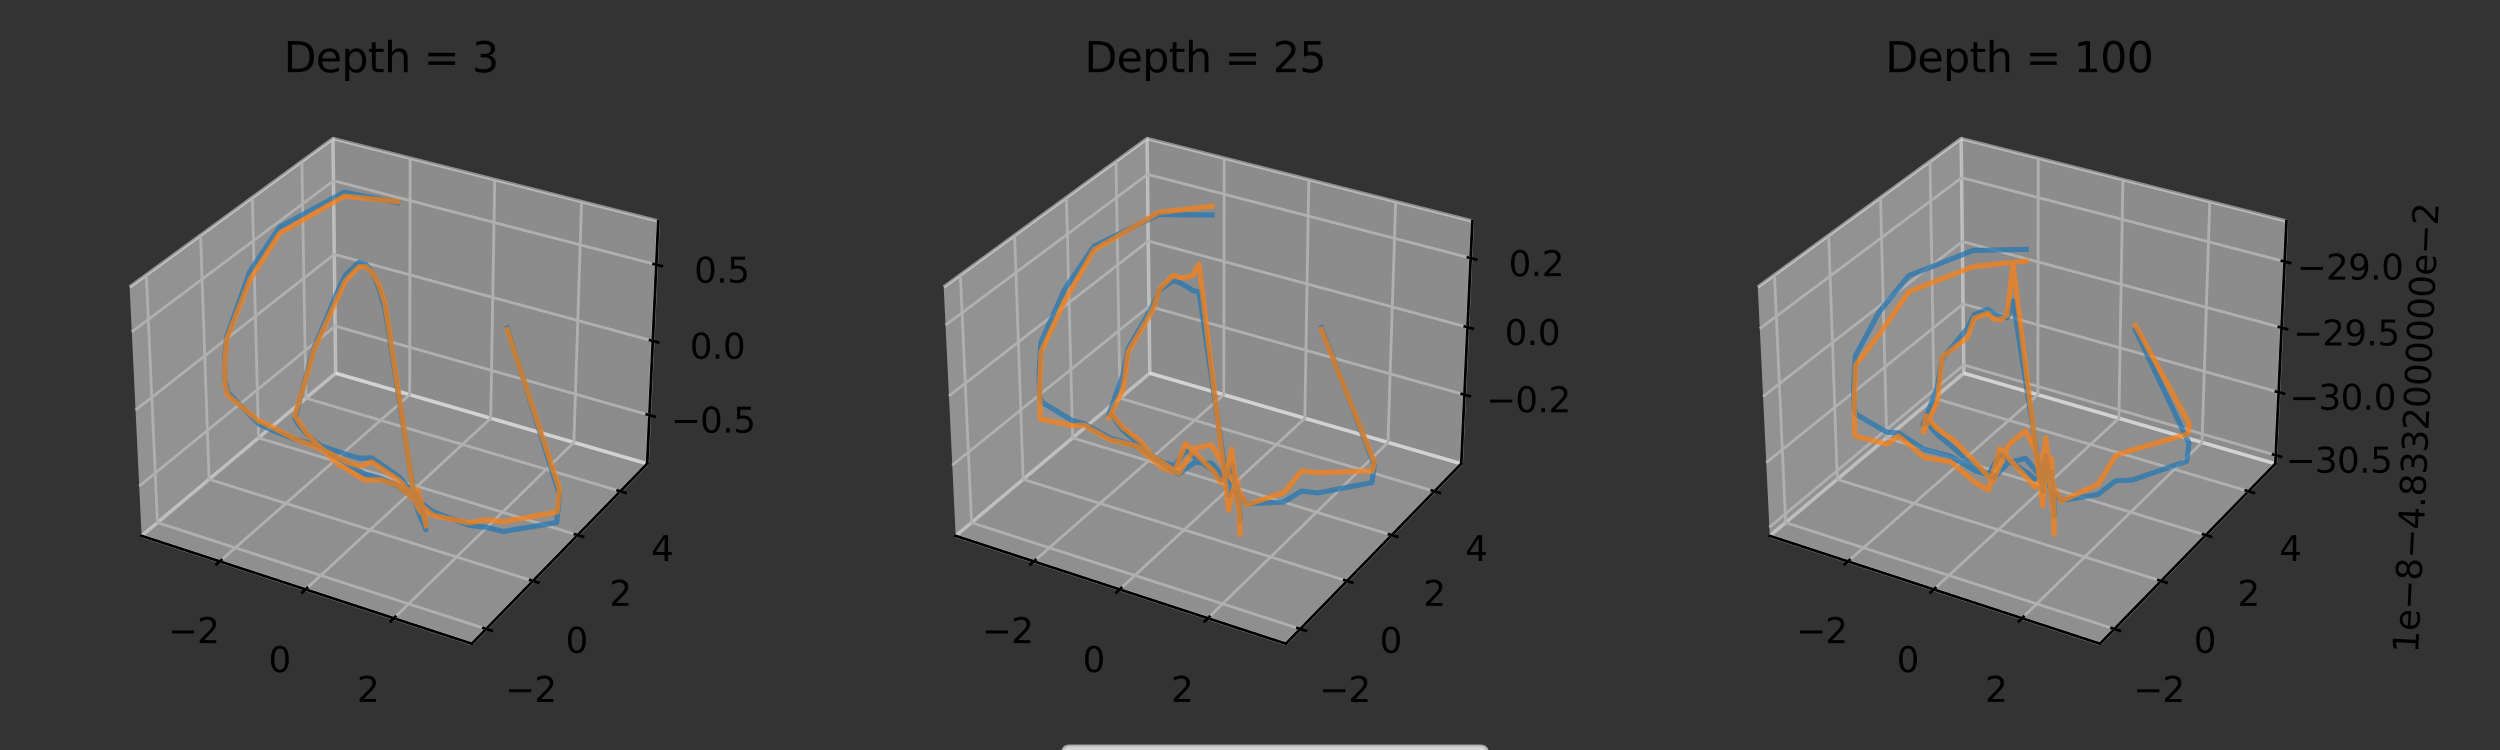 <?xml version="1.0" encoding="utf-8" standalone="no"?>
<!DOCTYPE svg PUBLIC "-//W3C//DTD SVG 1.1//EN"
  "http://www.w3.org/Graphics/SVG/1.1/DTD/svg11.dtd">
<svg height="216pt" version="1.1" viewBox="0 0 720 216" width="720pt" xmlns="http://www.w3.org/2000/svg" xmlns:xlink="http://www.w3.org/1999/xlink">
 <rect x="0" y="0" width="720" height="216" fill="#333333" stroke="none"/>
 <defs>
  <style type="text/css">*{stroke-linecap:butt;stroke-linejoin:round;}</style>
 </defs>
 <g id="figure_1">
  <g id="patch_1">
   <path d="M 0 216 
L 720 216 
L 720 0 
L 0 0 
z
" style="fill:none;"/>
  </g>
  <g id="patch_2">
   <path d="M 28.003 196.076 
L 197.279 196.076 
L 197.279 26.8 
L 28.003 26.8 
z
" style="fill:none;opacity:0;"/>
  </g>
  <g id="pane3d_1">
   <g id="patch_3">
    <path d="M 40.785 154.338 
L 96.685 107.481 
L 95.908 39.905 
L 37.333 82.651 
" style="fill:#f2f2f2;opacity:0.5;stroke:#f2f2f2;stroke-linejoin:miter;"/>
   </g>
  </g>
  <g id="pane3d_2">
   <g id="patch_4">
    <path d="M 96.685 107.481 
L 186.385 133.553 
L 189.587 63.65 
L 95.908 39.905 
" style="fill:#e6e6e6;opacity:0.5;stroke:#e6e6e6;stroke-linejoin:miter;"/>
   </g>
  </g>
  <g id="pane3d_3">
   <g id="patch_5">
    <path d="M 40.785 154.338 
L 135.871 185.393 
L 186.385 133.553 
L 96.685 107.481 
" style="fill:#ececec;opacity:0.5;stroke:#ececec;stroke-linejoin:miter;"/>
   </g>
  </g>
  <g id="axis3d_1">
   <g id="line2d_1">
    <path d="M 40.785 154.338 
L 135.871 185.393 
" style="fill:none;stroke:#000000;stroke-linecap:square;stroke-width:0.8;"/>
   </g>
   <g id="Line3DCollection_1">
    <path d="M 63.29 161.688 
L 117.987 113.673 
L 118.119 45.535 
" style="fill:none;stroke:#b0b0b0;stroke-width:0.8;"/>
    <path d="M 88.004 169.76 
L 141.328 120.457 
L 142.482 51.71 
" style="fill:none;stroke:#b0b0b0;stroke-width:0.8;"/>
    <path d="M 113.414 178.058 
L 165.271 127.416 
L 167.5 58.052 
" style="fill:none;stroke:#b0b0b0;stroke-width:0.8;"/>
   </g>
   <g id="xtick_1">
    <g id="line2d_2">
     <path d="M 63.767 161.27 
L 62.335 162.527 
" style="fill:none;stroke:#000000;stroke-linecap:square;stroke-width:0.8;"/>
    </g>
    <g id="text_1">
     <!-- −2 -->
     <g transform="translate(48.401 185.214)scale(0.1 -0.1)">
      <defs>
       <path d="M 678 2272 
L 4684 2272 
L 4684 1741 
L 678 1741 
L 678 2272 
z
" id="DejaVuSans-2212" transform="scale(0.016)"/>
       <path d="M 1228 531 
L 3431 531 
L 3431 0 
L 469 0 
L 469 531 
Q 828 903 1448 1529 
Q 2069 2156 2228 2338 
Q 2531 2678 2651 2914 
Q 2772 3150 2772 3378 
Q 2772 3750 2511 3984 
Q 2250 4219 1831 4219 
Q 1534 4219 1204 4116 
Q 875 4013 500 3803 
L 500 4441 
Q 881 4594 1212 4672 
Q 1544 4750 1819 4750 
Q 2544 4750 2975 4387 
Q 3406 4025 3406 3419 
Q 3406 3131 3298 2873 
Q 3191 2616 2906 2266 
Q 2828 2175 2409 1742 
Q 1991 1309 1228 531 
z
" id="DejaVuSans-32" transform="scale(0.016)"/>
      </defs>
      <use xlink:href="#DejaVuSans-2212"/>
      <use x="83.789" xlink:href="#DejaVuSans-32"/>
     </g>
    </g>
   </g>
   <g id="xtick_2">
    <g id="line2d_3">
     <path d="M 88.469 169.329 
L 87.071 170.622 
" style="fill:none;stroke:#000000;stroke-linecap:square;stroke-width:0.8;"/>
    </g>
    <g id="text_2">
     <!-- 0 -->
     <g transform="translate(77.347 193.556)scale(0.1 -0.1)">
      <defs>
       <path d="M 2034 4250 
Q 1547 4250 1301 3770 
Q 1056 3291 1056 2328 
Q 1056 1369 1301 889 
Q 1547 409 2034 409 
Q 2525 409 2770 889 
Q 3016 1369 3016 2328 
Q 3016 3291 2770 3770 
Q 2525 4250 2034 4250 
z
M 2034 4750 
Q 2819 4750 3233 4129 
Q 3647 3509 3647 2328 
Q 3647 1150 3233 529 
Q 2819 -91 2034 -91 
Q 1250 -91 836 529 
Q 422 1150 422 2328 
Q 422 3509 836 4129 
Q 1250 4750 2034 4750 
z
" id="DejaVuSans-30" transform="scale(0.016)"/>
      </defs>
      <use xlink:href="#DejaVuSans-30"/>
     </g>
    </g>
   </g>
   <g id="xtick_3">
    <g id="line2d_4">
     <path d="M 113.867 177.616 
L 112.506 178.945 
" style="fill:none;stroke:#000000;stroke-linecap:square;stroke-width:0.8;"/>
    </g>
    <g id="text_3">
     <!-- 2 -->
     <g transform="translate(102.806 202.135)scale(0.1 -0.1)">
      <use xlink:href="#DejaVuSans-32"/>
     </g>
    </g>
   </g>
  </g>
  <g id="axis3d_2">
   <g id="line2d_5">
    <path d="M 186.385 133.553 
L 135.871 185.393 
" style="fill:none;stroke:#000000;stroke-linecap:square;stroke-width:0.8;"/>
   </g>
   <g id="Line3DCollection_2">
    <path d="M 42.133 79.148 
L 45.35 150.511 
L 140.013 181.143 
" style="fill:none;stroke:#b0b0b0;stroke-width:0.8;"/>
    <path d="M 57.751 67.75 
L 60.223 138.045 
L 153.487 167.315 
" style="fill:none;stroke:#b0b0b0;stroke-width:0.8;"/>
    <path d="M 72.671 56.862 
L 74.459 126.112 
L 166.354 154.111 
" style="fill:none;stroke:#b0b0b0;stroke-width:0.8;"/>
    <path d="M 86.939 46.451 
L 88.098 114.679 
L 178.654 141.487 
" style="fill:none;stroke:#b0b0b0;stroke-width:0.8;"/>
   </g>
   <g id="xtick_4">
    <g id="line2d_6">
     <path d="M 139.216 180.884 
L 141.611 181.66 
" style="fill:none;stroke:#000000;stroke-linecap:square;stroke-width:0.8;"/>
    </g>
    <g id="text_4">
     <!-- −2 -->
     <g transform="translate(145.514 202.153)scale(0.1 -0.1)">
      <use xlink:href="#DejaVuSans-2212"/>
      <use x="83.789" xlink:href="#DejaVuSans-32"/>
     </g>
    </g>
   </g>
   <g id="xtick_5">
    <g id="line2d_7">
     <path d="M 152.702 167.069 
L 155.059 167.809 
" style="fill:none;stroke:#000000;stroke-linecap:square;stroke-width:0.8;"/>
    </g>
    <g id="text_5">
     <!-- 0 -->
     <g transform="translate(162.893 188.004)scale(0.1 -0.1)">
      <use xlink:href="#DejaVuSans-30"/>
     </g>
    </g>
   </g>
   <g id="xtick_6">
    <g id="line2d_8">
     <path d="M 165.581 153.875 
L 167.901 154.582 
" style="fill:none;stroke:#000000;stroke-linecap:square;stroke-width:0.8;"/>
    </g>
    <g id="text_6">
     <!-- 2 -->
     <g transform="translate(175.488 174.493)scale(0.1 -0.1)">
      <use xlink:href="#DejaVuSans-32"/>
     </g>
    </g>
   </g>
   <g id="xtick_7">
    <g id="line2d_9">
     <path d="M 177.894 141.262 
L 180.177 141.938 
" style="fill:none;stroke:#000000;stroke-linecap:square;stroke-width:0.8;"/>
    </g>
    <g id="text_7">
     <!-- 4 -->
     <g transform="translate(187.527 161.577)scale(0.1 -0.1)">
      <defs>
       <path d="M 2419 4116 
L 825 1625 
L 2419 1625 
L 2419 4116 
z
M 2253 4666 
L 3047 4666 
L 3047 1625 
L 3713 1625 
L 3713 1100 
L 3047 1100 
L 3047 0 
L 2419 0 
L 2419 1100 
L 313 1100 
L 313 1709 
L 2253 4666 
z
" id="DejaVuSans-34" transform="scale(0.016)"/>
      </defs>
      <use xlink:href="#DejaVuSans-34"/>
     </g>
    </g>
   </g>
  </g>
  <g id="axis3d_3">
   <g id="line2d_10">
    <path d="M 186.385 133.553 
L 189.587 63.65 
" style="fill:none;stroke:#000000;stroke-linecap:square;stroke-width:0.8;"/>
   </g>
   <g id="Line3DCollection_3">
    <path d="M 187.026 119.556 
L 96.529 93.927 
L 40.094 140.003 
" style="fill:none;stroke:#b0b0b0;stroke-width:0.8;"/>
    <path d="M 188.005 98.185 
L 96.292 73.255 
L 39.04 118.098 
" style="fill:none;stroke:#b0b0b0;stroke-width:0.8;"/>
    <path d="M 189.011 76.227 
L 96.048 52.042 
L 37.955 95.567 
" style="fill:none;stroke:#b0b0b0;stroke-width:0.8;"/>
   </g>
   <g id="xtick_8">
    <g id="line2d_11">
     <path d="M 186.267 119.341 
L 188.548 119.987 
" style="fill:none;stroke:#000000;stroke-linecap:square;stroke-width:0.8;"/>
    </g>
    <g id="text_8">
     <!-- −0.5 -->
     <g transform="translate(193.262 124.597)scale(0.1 -0.1)">
      <defs>
       <path d="M 684 794 
L 1344 794 
L 1344 0 
L 684 0 
L 684 794 
z
" id="DejaVuSans-2e" transform="scale(0.016)"/>
       <path d="M 691 4666 
L 3169 4666 
L 3169 4134 
L 1269 4134 
L 1269 2991 
Q 1406 3038 1543 3061 
Q 1681 3084 1819 3084 
Q 2600 3084 3056 2656 
Q 3513 2228 3513 1497 
Q 3513 744 3044 326 
Q 2575 -91 1722 -91 
Q 1428 -91 1123 -41 
Q 819 9 494 109 
L 494 744 
Q 775 591 1075 516 
Q 1375 441 1709 441 
Q 2250 441 2565 725 
Q 2881 1009 2881 1497 
Q 2881 1984 2565 2268 
Q 2250 2553 1709 2553 
Q 1456 2553 1204 2497 
Q 953 2441 691 2322 
L 691 4666 
z
" id="DejaVuSans-35" transform="scale(0.016)"/>
      </defs>
      <use xlink:href="#DejaVuSans-2212"/>
      <use x="83.789" xlink:href="#DejaVuSans-30"/>
      <use x="147.412" xlink:href="#DejaVuSans-2e"/>
      <use x="179.199" xlink:href="#DejaVuSans-35"/>
     </g>
    </g>
   </g>
   <g id="xtick_9">
    <g id="line2d_12">
     <path d="M 187.234 97.976 
L 189.548 98.605 
" style="fill:none;stroke:#000000;stroke-linecap:square;stroke-width:0.8;"/>
    </g>
    <g id="text_9">
     <!-- 0.0 -->
     <g transform="translate(198.674 103.295)scale(0.1 -0.1)">
      <use xlink:href="#DejaVuSans-30"/>
      <use x="63.623" xlink:href="#DejaVuSans-2e"/>
      <use x="95.41" xlink:href="#DejaVuSans-30"/>
     </g>
    </g>
   </g>
   <g id="xtick_10">
    <g id="line2d_13">
     <path d="M 188.229 76.024 
L 190.576 76.634 
" style="fill:none;stroke:#000000;stroke-linecap:square;stroke-width:0.8;"/>
    </g>
    <g id="text_10">
     <!-- 0.5 -->
     <g transform="translate(199.93 81.409)scale(0.1 -0.1)">
      <use xlink:href="#DejaVuSans-30"/>
      <use x="63.623" xlink:href="#DejaVuSans-2e"/>
      <use x="95.41" xlink:href="#DejaVuSans-35"/>
     </g>
    </g>
   </g>
  </g>
  <g id="axes_1">
   <g id="line2d_14">
    <path clip-path="url(#pdca7df1242)" d="M 146.104 94.43 
L 161.09 142.335 
L 160.336 150.492 
L 144.903 153.092 
L 140.179 151.883 
L 135.149 151.263 
L 124.7 147.348 
L 114.421 139.902 
L 109.58 137.707 
L 105.06 136.518 
L 97.195 132.014 
L 93.935 129.565 
L 88.887 125.66 
L 85.791 122.04 
L 84.942 120.529 
L 88.908 105.371 
L 90.407 100.293 
L 97.561 83.109 
L 99.495 79.233 
L 103.407 75.527 
L 105.347 76.124 
L 107.251 78.61 
L 109.102 82.94 
L 110.884 89.111 
L 119.41 143.449 
L 120.392 147.023 
L 121.223 149.325 
L 121.888 150.589 
L 122.636 152.537 
L 122.684 152.35 
L 122.494 150.022 
L 120.23 142.414 
L 118.847 141.578 
L 117.136 139.916 
L 115.091 137.433 
L 107.014 131.867 
L 103.755 131.999 
L 100.26 131.025 
L 92.776 128.542 
L 85.081 126.564 
L 77.768 123.644 
L 74.47 122.052 
L 65.594 112.957 
L 64.811 109.394 
L 64.678 103.792 
L 65.268 97.022 
L 71.944 78.238 
L 80.495 65.411 
L 99.125 55.359 
L 114.599 58.374 
" style="fill:none;stroke:#1f77b4;stroke-linecap:square;stroke-opacity:0.7;stroke-width:1.5;"/>
   </g>
   <g id="line2d_15">
    <path clip-path="url(#pdca7df1242)" d="M 146.095 94.896 
L 161.133 140.885 
L 160.425 147.473 
L 144.958 150.254 
L 140.215 149.687 
L 135.158 150.577 
L 124.694 148.377 
L 114.42 139.726 
L 109.582 138.144 
L 105.072 138.267 
L 97.213 133.579 
L 93.948 130.477 
L 88.885 125.556 
L 85.773 121.066 
L 84.925 119.599 
L 88.922 106.279 
L 90.416 100.815 
L 97.581 84.95 
L 99.51 80.825 
L 103.416 76.774 
L 105.351 76.842 
L 107.251 78.586 
L 109.098 82.032 
L 110.879 87.358 
L 119.409 143.804 
L 120.395 146.168 
L 121.23 147.517 
L 121.9 148.015 
L 122.644 150.863 
L 122.688 151.502 
L 122.5 148.819 
L 120.235 140.962 
L 118.846 141.734 
L 117.134 140.93 
L 115.091 138.468 
L 107.02 132.995 
L 103.771 134.28 
L 100.281 133.232 
L 92.789 129.442 
L 85.08 126.497 
L 77.745 122.688 
L 74.448 121.17 
L 65.622 113.837 
L 64.858 110.872 
L 64.715 104.975 
L 65.29 97.713 
L 72.003 80.477 
L 80.533 67.189 
L 99.136 56.483 
L 114.599 58.062 
" style="fill:none;stroke:#ff7f0e;stroke-linecap:square;stroke-opacity:0.7;stroke-width:1.5;"/>
   </g>
   <g id="text_11">
    <!-- Depth = 3 -->
    <g transform="translate(81.707 20.8)scale(0.12 -0.12)">
     <defs>
      <path d="M 1259 4147 
L 1259 519 
L 2022 519 
Q 2988 519 3436 956 
Q 3884 1394 3884 2338 
Q 3884 3275 3436 3711 
Q 2988 4147 2022 4147 
L 1259 4147 
z
M 628 4666 
L 1925 4666 
Q 3281 4666 3915 4102 
Q 4550 3538 4550 2338 
Q 4550 1131 3912 565 
Q 3275 0 1925 0 
L 628 0 
L 628 4666 
z
" id="DejaVuSans-44" transform="scale(0.016)"/>
      <path d="M 3597 1894 
L 3597 1613 
L 953 1613 
Q 991 1019 1311 708 
Q 1631 397 2203 397 
Q 2534 397 2845 478 
Q 3156 559 3463 722 
L 3463 178 
Q 3153 47 2828 -22 
Q 2503 -91 2169 -91 
Q 1331 -91 842 396 
Q 353 884 353 1716 
Q 353 2575 817 3079 
Q 1281 3584 2069 3584 
Q 2775 3584 3186 3129 
Q 3597 2675 3597 1894 
z
M 3022 2063 
Q 3016 2534 2758 2815 
Q 2500 3097 2075 3097 
Q 1594 3097 1305 2825 
Q 1016 2553 972 2059 
L 3022 2063 
z
" id="DejaVuSans-65" transform="scale(0.016)"/>
      <path d="M 1159 525 
L 1159 -1331 
L 581 -1331 
L 581 3500 
L 1159 3500 
L 1159 2969 
Q 1341 3281 1617 3432 
Q 1894 3584 2278 3584 
Q 2916 3584 3314 3078 
Q 3713 2572 3713 1747 
Q 3713 922 3314 415 
Q 2916 -91 2278 -91 
Q 1894 -91 1617 61 
Q 1341 213 1159 525 
z
M 3116 1747 
Q 3116 2381 2855 2742 
Q 2594 3103 2138 3103 
Q 1681 3103 1420 2742 
Q 1159 2381 1159 1747 
Q 1159 1113 1420 752 
Q 1681 391 2138 391 
Q 2594 391 2855 752 
Q 3116 1113 3116 1747 
z
" id="DejaVuSans-70" transform="scale(0.016)"/>
      <path d="M 1172 4494 
L 1172 3500 
L 2356 3500 
L 2356 3053 
L 1172 3053 
L 1172 1153 
Q 1172 725 1289 603 
Q 1406 481 1766 481 
L 2356 481 
L 2356 0 
L 1766 0 
Q 1100 0 847 248 
Q 594 497 594 1153 
L 594 3053 
L 172 3053 
L 172 3500 
L 594 3500 
L 594 4494 
L 1172 4494 
z
" id="DejaVuSans-74" transform="scale(0.016)"/>
      <path d="M 3513 2113 
L 3513 0 
L 2938 0 
L 2938 2094 
Q 2938 2591 2744 2837 
Q 2550 3084 2163 3084 
Q 1697 3084 1428 2787 
Q 1159 2491 1159 1978 
L 1159 0 
L 581 0 
L 581 4863 
L 1159 4863 
L 1159 2956 
Q 1366 3272 1645 3428 
Q 1925 3584 2291 3584 
Q 2894 3584 3203 3211 
Q 3513 2838 3513 2113 
z
" id="DejaVuSans-68" transform="scale(0.016)"/>
      <path id="DejaVuSans-20" transform="scale(0.016)"/>
      <path d="M 678 2906 
L 4684 2906 
L 4684 2381 
L 678 2381 
L 678 2906 
z
M 678 1631 
L 4684 1631 
L 4684 1100 
L 678 1100 
L 678 1631 
z
" id="DejaVuSans-3d" transform="scale(0.016)"/>
      <path d="M 2597 2516 
Q 3050 2419 3304 2112 
Q 3559 1806 3559 1356 
Q 3559 666 3084 287 
Q 2609 -91 1734 -91 
Q 1441 -91 1130 -33 
Q 819 25 488 141 
L 488 750 
Q 750 597 1062 519 
Q 1375 441 1716 441 
Q 2309 441 2620 675 
Q 2931 909 2931 1356 
Q 2931 1769 2642 2001 
Q 2353 2234 1838 2234 
L 1294 2234 
L 1294 2753 
L 1863 2753 
Q 2328 2753 2575 2939 
Q 2822 3125 2822 3475 
Q 2822 3834 2567 4026 
Q 2313 4219 1838 4219 
Q 1578 4219 1281 4162 
Q 984 4106 628 3988 
L 628 4550 
Q 988 4650 1302 4700 
Q 1616 4750 1894 4750 
Q 2613 4750 3031 4423 
Q 3450 4097 3450 3541 
Q 3450 3153 3228 2886 
Q 3006 2619 2597 2516 
z
" id="DejaVuSans-33" transform="scale(0.016)"/>
     </defs>
     <use xlink:href="#DejaVuSans-44"/>
     <use x="77.002" xlink:href="#DejaVuSans-65"/>
     <use x="138.525" xlink:href="#DejaVuSans-70"/>
     <use x="202.002" xlink:href="#DejaVuSans-74"/>
     <use x="241.211" xlink:href="#DejaVuSans-68"/>
     <use x="304.59" xlink:href="#DejaVuSans-20"/>
     <use x="336.377" xlink:href="#DejaVuSans-3d"/>
     <use x="420.166" xlink:href="#DejaVuSans-20"/>
     <use x="451.953" xlink:href="#DejaVuSans-33"/>
    </g>
   </g>
  </g>
  <g id="patch_6">
   <path d="M 262.459 196.076 
L 431.735 196.076 
L 431.735 26.8 
L 262.459 26.8 
z
" style="fill:none;opacity:0;"/>
  </g>
  <g id="pane3d_4">
   <g id="patch_7">
    <path d="M 275.24 154.338 
L 331.141 107.481 
L 330.364 39.905 
L 271.788 82.651 
" style="fill:#f2f2f2;opacity:0.5;stroke:#f2f2f2;stroke-linejoin:miter;"/>
   </g>
  </g>
  <g id="pane3d_5">
   <g id="patch_8">
    <path d="M 331.141 107.481 
L 420.841 133.553 
L 424.042 63.65 
L 330.364 39.905 
" style="fill:#e6e6e6;opacity:0.5;stroke:#e6e6e6;stroke-linejoin:miter;"/>
   </g>
  </g>
  <g id="pane3d_6">
   <g id="patch_9">
    <path d="M 275.24 154.338 
L 370.327 185.393 
L 420.841 133.553 
L 331.141 107.481 
" style="fill:#ececec;opacity:0.5;stroke:#ececec;stroke-linejoin:miter;"/>
   </g>
  </g>
  <g id="axis3d_4">
   <g id="line2d_16">
    <path d="M 275.24 154.338 
L 370.327 185.393 
" style="fill:none;stroke:#000000;stroke-linecap:square;stroke-width:0.8;"/>
   </g>
   <g id="Line3DCollection_4">
    <path d="M 297.745 161.688 
L 352.443 113.673 
L 352.574 45.535 
" style="fill:none;stroke:#b0b0b0;stroke-width:0.8;"/>
    <path d="M 322.459 169.76 
L 375.784 120.457 
L 376.937 51.71 
" style="fill:none;stroke:#b0b0b0;stroke-width:0.8;"/>
    <path d="M 347.869 178.058 
L 399.727 127.416 
L 401.956 58.052 
" style="fill:none;stroke:#b0b0b0;stroke-width:0.8;"/>
   </g>
   <g id="xtick_11">
    <g id="line2d_17">
     <path d="M 298.222 161.27 
L 296.79 162.527 
" style="fill:none;stroke:#000000;stroke-linecap:square;stroke-width:0.8;"/>
    </g>
    <g id="text_12">
     <!-- −2 -->
     <g transform="translate(282.856 185.214)scale(0.1 -0.1)">
      <use xlink:href="#DejaVuSans-2212"/>
      <use x="83.789" xlink:href="#DejaVuSans-32"/>
     </g>
    </g>
   </g>
   <g id="xtick_12">
    <g id="line2d_18">
     <path d="M 322.924 169.329 
L 321.526 170.622 
" style="fill:none;stroke:#000000;stroke-linecap:square;stroke-width:0.8;"/>
    </g>
    <g id="text_13">
     <!-- 0 -->
     <g transform="translate(311.802 193.556)scale(0.1 -0.1)">
      <use xlink:href="#DejaVuSans-30"/>
     </g>
    </g>
   </g>
   <g id="xtick_13">
    <g id="line2d_19">
     <path d="M 348.322 177.616 
L 346.961 178.945 
" style="fill:none;stroke:#000000;stroke-linecap:square;stroke-width:0.8;"/>
    </g>
    <g id="text_14">
     <!-- 2 -->
     <g transform="translate(337.261 202.135)scale(0.1 -0.1)">
      <use xlink:href="#DejaVuSans-32"/>
     </g>
    </g>
   </g>
  </g>
  <g id="axis3d_5">
   <g id="line2d_20">
    <path d="M 420.841 133.553 
L 370.327 185.393 
" style="fill:none;stroke:#000000;stroke-linecap:square;stroke-width:0.8;"/>
   </g>
   <g id="Line3DCollection_5">
    <path d="M 276.588 79.148 
L 279.805 150.511 
L 374.469 181.143 
" style="fill:none;stroke:#b0b0b0;stroke-width:0.8;"/>
    <path d="M 292.207 67.75 
L 294.678 138.045 
L 387.942 167.315 
" style="fill:none;stroke:#b0b0b0;stroke-width:0.8;"/>
    <path d="M 307.127 56.862 
L 308.914 126.112 
L 400.809 154.111 
" style="fill:none;stroke:#b0b0b0;stroke-width:0.8;"/>
    <path d="M 321.394 46.451 
L 322.553 114.679 
L 413.11 141.487 
" style="fill:none;stroke:#b0b0b0;stroke-width:0.8;"/>
   </g>
   <g id="xtick_14">
    <g id="line2d_21">
     <path d="M 373.671 180.884 
L 376.066 181.66 
" style="fill:none;stroke:#000000;stroke-linecap:square;stroke-width:0.8;"/>
    </g>
    <g id="text_15">
     <!-- −2 -->
     <g transform="translate(379.969 202.153)scale(0.1 -0.1)">
      <use xlink:href="#DejaVuSans-2212"/>
      <use x="83.789" xlink:href="#DejaVuSans-32"/>
     </g>
    </g>
   </g>
   <g id="xtick_15">
    <g id="line2d_22">
     <path d="M 387.157 167.069 
L 389.514 167.809 
" style="fill:none;stroke:#000000;stroke-linecap:square;stroke-width:0.8;"/>
    </g>
    <g id="text_16">
     <!-- 0 -->
     <g transform="translate(397.348 188.004)scale(0.1 -0.1)">
      <use xlink:href="#DejaVuSans-30"/>
     </g>
    </g>
   </g>
   <g id="xtick_16">
    <g id="line2d_23">
     <path d="M 400.037 153.875 
L 402.357 154.582 
" style="fill:none;stroke:#000000;stroke-linecap:square;stroke-width:0.8;"/>
    </g>
    <g id="text_17">
     <!-- 2 -->
     <g transform="translate(409.943 174.493)scale(0.1 -0.1)">
      <use xlink:href="#DejaVuSans-32"/>
     </g>
    </g>
   </g>
   <g id="xtick_17">
    <g id="line2d_24">
     <path d="M 412.349 141.262 
L 414.633 141.938 
" style="fill:none;stroke:#000000;stroke-linecap:square;stroke-width:0.8;"/>
    </g>
    <g id="text_18">
     <!-- 4 -->
     <g transform="translate(421.983 161.577)scale(0.1 -0.1)">
      <use xlink:href="#DejaVuSans-34"/>
     </g>
    </g>
   </g>
  </g>
  <g id="axis3d_6">
   <g id="line2d_25">
    <path d="M 420.841 133.553 
L 424.042 63.65 
" style="fill:none;stroke:#000000;stroke-linecap:square;stroke-width:0.8;"/>
   </g>
   <g id="Line3DCollection_6">
    <path d="M 421.751 113.667 
L 330.919 88.228 
L 274.259 133.969 
" style="fill:none;stroke:#b0b0b0;stroke-width:0.8;"/>
    <path d="M 422.641 94.244 
L 330.703 69.445 
L 273.3 114.055 
" style="fill:none;stroke:#b0b0b0;stroke-width:0.8;"/>
    <path d="M 423.553 74.337 
L 330.482 50.218 
L 272.317 93.626 
" style="fill:none;stroke:#b0b0b0;stroke-width:0.8;"/>
   </g>
   <g id="xtick_18">
    <g id="line2d_26">
     <path d="M 420.989 113.454 
L 423.279 114.095 
" style="fill:none;stroke:#000000;stroke-linecap:square;stroke-width:0.8;"/>
    </g>
    <g id="text_19">
     <!-- −0.2 -->
     <g transform="translate(428.054 118.727)scale(0.1 -0.1)">
      <use xlink:href="#DejaVuSans-2212"/>
      <use x="83.789" xlink:href="#DejaVuSans-30"/>
      <use x="147.412" xlink:href="#DejaVuSans-2e"/>
      <use x="179.199" xlink:href="#DejaVuSans-32"/>
     </g>
    </g>
   </g>
   <g id="xtick_19">
    <g id="line2d_27">
     <path d="M 421.868 94.036 
L 424.188 94.661 
" style="fill:none;stroke:#000000;stroke-linecap:square;stroke-width:0.8;"/>
    </g>
    <g id="text_20">
     <!-- 0.0 -->
     <g transform="translate(433.355 99.366)scale(0.1 -0.1)">
      <use xlink:href="#DejaVuSans-30"/>
      <use x="63.623" xlink:href="#DejaVuSans-2e"/>
      <use x="95.41" xlink:href="#DejaVuSans-30"/>
     </g>
    </g>
   </g>
   <g id="xtick_20">
    <g id="line2d_28">
     <path d="M 422.77 74.134 
L 425.119 74.743 
" style="fill:none;stroke:#000000;stroke-linecap:square;stroke-width:0.8;"/>
    </g>
    <g id="text_21">
     <!-- 0.2 -->
     <g transform="translate(434.493 79.526)scale(0.1 -0.1)">
      <use xlink:href="#DejaVuSans-30"/>
      <use x="63.623" xlink:href="#DejaVuSans-2e"/>
      <use x="95.41" xlink:href="#DejaVuSans-32"/>
     </g>
    </g>
   </g>
  </g>
  <g id="axes_2">
   <g id="line2d_29">
    <path clip-path="url(#p3f10867820)" d="M 380.562 94.334 
L 395.796 133.915 
L 395.13 138.981 
L 379.575 141.962 
L 374.806 141.441 
L 369.692 144.572 
L 359.17 145.087 
L 348.874 133.358 
L 344.02 133.196 
L 339.516 136.47 
L 331.646 131.6 
L 328.372 128.2 
L 323.312 123.821 
L 320.202 119.631 
L 319.375 119.334 
L 323.407 108.032 
L 324.865 100.435 
L 332.069 87.96 
L 333.991 83.548 
L 337.9 80.733 
L 339.834 81.487 
L 341.725 82.501 
L 343.56 83.71 
L 345.326 84.027 
L 353.867 142.726 
L 354.869 140.957 
L 355.714 140.59 
L 356.389 140.483 
L 357.116 147.586 
L 357.151 150.02 
L 356.968 146.299 
L 354.715 133.778 
L 353.312 137.649 
L 351.594 138.133 
L 349.547 135.647 
L 341.459 129.763 
L 338.226 134.16 
L 334.735 133.113 
L 327.23 128.461 
L 319.528 126.1 
L 312.185 122.001 
L 308.903 121.171 
L 300.141 115.883 
L 299.417 114.168 
L 299.249 107.477 
L 299.774 98.649 
L 306.539 83.477 
L 315.067 70.906 
L 333.642 61.795 
L 349.055 61.925 
" style="fill:none;stroke:#1f77b4;stroke-linecap:square;stroke-opacity:0.7;stroke-width:1.5;"/>
   </g>
   <g id="line2d_30">
    <path clip-path="url(#p3f10867820)" d="M 380.552 94.819 
L 395.817 133.204 
L 395.229 135.603 
L 379.688 136.156 
L 374.901 135.624 
L 369.728 141.835 
L 359.168 145.354 
L 348.872 128.085 
L 344.006 129.155 
L 339.515 136.32 
L 331.641 131.186 
L 328.356 127.009 
L 323.299 123.079 
L 320.195 119.264 
L 319.395 120.358 
L 323.472 112.036 
L 324.88 101.405 
L 332.081 89.108 
L 333.987 83.135 
L 337.89 79.362 
L 339.824 79.913 
L 341.712 79.901 
L 343.544 79.22 
L 345.306 76.154 
L 353.855 147.002 
L 354.865 141.889 
L 355.718 139.667 
L 356.399 138.279 
L 357.107 149.512 
L 357.132 153.868 
L 356.959 148.161 
L 354.73 129.354 
L 353.313 137.097 
L 351.592 139.044 
L 349.547 135.748 
L 341.449 127.724 
L 338.239 135.922 
L 334.75 134.755 
L 327.23 128.421 
L 319.538 126.621 
L 312.195 122.435 
L 308.939 122.574 
L 300.295 120.825 
L 299.623 120.656 
L 299.413 112.662 
L 299.856 101.286 
L 306.624 86.671 
L 315.089 71.942 
L 333.637 61.223 
L 349.055 59.359 
" style="fill:none;stroke:#ff7f0e;stroke-linecap:square;stroke-opacity:0.7;stroke-width:1.5;"/>
   </g>
   <g id="text_22">
    <!-- Depth = 25 -->
    <g transform="translate(312.344 20.8)scale(0.12 -0.12)">
     <use xlink:href="#DejaVuSans-44"/>
     <use x="77.002" xlink:href="#DejaVuSans-65"/>
     <use x="138.525" xlink:href="#DejaVuSans-70"/>
     <use x="202.002" xlink:href="#DejaVuSans-74"/>
     <use x="241.211" xlink:href="#DejaVuSans-68"/>
     <use x="304.59" xlink:href="#DejaVuSans-20"/>
     <use x="336.377" xlink:href="#DejaVuSans-3d"/>
     <use x="420.166" xlink:href="#DejaVuSans-20"/>
     <use x="451.953" xlink:href="#DejaVuSans-32"/>
     <use x="515.576" xlink:href="#DejaVuSans-35"/>
    </g>
   </g>
  </g>
  <g id="patch_10">
   <path d="M 496.914 196.076 
L 666.19 196.076 
L 666.19 26.8 
L 496.914 26.8 
z
" style="fill:none;opacity:0;"/>
  </g>
  <g id="pane3d_7">
   <g id="patch_11">
    <path d="M 509.696 154.338 
L 565.596 107.481 
L 564.819 39.905 
L 506.243 82.651 
" style="fill:#f2f2f2;opacity:0.5;stroke:#f2f2f2;stroke-linejoin:miter;"/>
   </g>
  </g>
  <g id="pane3d_8">
   <g id="patch_12">
    <path d="M 565.596 107.481 
L 655.296 133.553 
L 658.497 63.65 
L 564.819 39.905 
" style="fill:#e6e6e6;opacity:0.5;stroke:#e6e6e6;stroke-linejoin:miter;"/>
   </g>
  </g>
  <g id="pane3d_9">
   <g id="patch_13">
    <path d="M 509.696 154.338 
L 604.782 185.393 
L 655.296 133.553 
L 565.596 107.481 
" style="fill:#ececec;opacity:0.5;stroke:#ececec;stroke-linejoin:miter;"/>
   </g>
  </g>
  <g id="axis3d_7">
   <g id="line2d_31">
    <path d="M 509.696 154.338 
L 604.782 185.393 
" style="fill:none;stroke:#000000;stroke-linecap:square;stroke-width:0.8;"/>
   </g>
   <g id="Line3DCollection_7">
    <path d="M 532.201 161.688 
L 586.898 113.673 
L 587.03 45.535 
" style="fill:none;stroke:#b0b0b0;stroke-width:0.8;"/>
    <path d="M 556.914 169.76 
L 610.239 120.457 
L 611.392 51.71 
" style="fill:none;stroke:#b0b0b0;stroke-width:0.8;"/>
    <path d="M 582.324 178.058 
L 634.182 127.416 
L 636.411 58.052 
" style="fill:none;stroke:#b0b0b0;stroke-width:0.8;"/>
   </g>
   <g id="xtick_21">
    <g id="line2d_32">
     <path d="M 532.677 161.27 
L 531.245 162.527 
" style="fill:none;stroke:#000000;stroke-linecap:square;stroke-width:0.8;"/>
    </g>
    <g id="text_23">
     <!-- −2 -->
     <g transform="translate(517.311 185.214)scale(0.1 -0.1)">
      <use xlink:href="#DejaVuSans-2212"/>
      <use x="83.789" xlink:href="#DejaVuSans-32"/>
     </g>
    </g>
   </g>
   <g id="xtick_22">
    <g id="line2d_33">
     <path d="M 557.38 169.329 
L 555.982 170.622 
" style="fill:none;stroke:#000000;stroke-linecap:square;stroke-width:0.8;"/>
    </g>
    <g id="text_24">
     <!-- 0 -->
     <g transform="translate(546.258 193.556)scale(0.1 -0.1)">
      <use xlink:href="#DejaVuSans-30"/>
     </g>
    </g>
   </g>
   <g id="xtick_23">
    <g id="line2d_34">
     <path d="M 582.777 177.616 
L 581.417 178.945 
" style="fill:none;stroke:#000000;stroke-linecap:square;stroke-width:0.8;"/>
    </g>
    <g id="text_25">
     <!-- 2 -->
     <g transform="translate(571.717 202.135)scale(0.1 -0.1)">
      <use xlink:href="#DejaVuSans-32"/>
     </g>
    </g>
   </g>
  </g>
  <g id="axis3d_8">
   <g id="line2d_35">
    <path d="M 655.296 133.553 
L 604.782 185.393 
" style="fill:none;stroke:#000000;stroke-linecap:square;stroke-width:0.8;"/>
   </g>
   <g id="Line3DCollection_8">
    <path d="M 511.044 79.148 
L 514.261 150.511 
L 608.924 181.143 
" style="fill:none;stroke:#b0b0b0;stroke-width:0.8;"/>
    <path d="M 526.662 67.75 
L 529.134 138.045 
L 622.398 167.315 
" style="fill:none;stroke:#b0b0b0;stroke-width:0.8;"/>
    <path d="M 541.582 56.862 
L 543.369 126.112 
L 635.265 154.111 
" style="fill:none;stroke:#b0b0b0;stroke-width:0.8;"/>
    <path d="M 555.849 46.451 
L 557.008 114.679 
L 647.565 141.487 
" style="fill:none;stroke:#b0b0b0;stroke-width:0.8;"/>
   </g>
   <g id="xtick_24">
    <g id="line2d_36">
     <path d="M 608.126 180.884 
L 610.521 181.66 
" style="fill:none;stroke:#000000;stroke-linecap:square;stroke-width:0.8;"/>
    </g>
    <g id="text_26">
     <!-- −2 -->
     <g transform="translate(614.424 202.153)scale(0.1 -0.1)">
      <use xlink:href="#DejaVuSans-2212"/>
      <use x="83.789" xlink:href="#DejaVuSans-32"/>
     </g>
    </g>
   </g>
   <g id="xtick_25">
    <g id="line2d_37">
     <path d="M 621.613 167.069 
L 623.97 167.809 
" style="fill:none;stroke:#000000;stroke-linecap:square;stroke-width:0.8;"/>
    </g>
    <g id="text_27">
     <!-- 0 -->
     <g transform="translate(631.804 188.004)scale(0.1 -0.1)">
      <use xlink:href="#DejaVuSans-30"/>
     </g>
    </g>
   </g>
   <g id="xtick_26">
    <g id="line2d_38">
     <path d="M 634.492 153.875 
L 636.812 154.582 
" style="fill:none;stroke:#000000;stroke-linecap:square;stroke-width:0.8;"/>
    </g>
    <g id="text_28">
     <!-- 2 -->
     <g transform="translate(644.398 174.493)scale(0.1 -0.1)">
      <use xlink:href="#DejaVuSans-32"/>
     </g>
    </g>
   </g>
   <g id="xtick_27">
    <g id="line2d_39">
     <path d="M 646.805 141.262 
L 649.088 141.938 
" style="fill:none;stroke:#000000;stroke-linecap:square;stroke-width:0.8;"/>
    </g>
    <g id="text_29">
     <!-- 4 -->
     <g transform="translate(656.438 161.577)scale(0.1 -0.1)">
      <use xlink:href="#DejaVuSans-34"/>
     </g>
    </g>
   </g>
  </g>
  <g id="axis3d_9">
   <g id="line2d_40">
    <path d="M 655.296 133.553 
L 658.497 63.65 
" style="fill:none;stroke:#000000;stroke-linecap:square;stroke-width:0.8;"/>
   </g>
   <g id="text_30">
    <!-- 1e−8−4.8332000000e−2 -->
    <g transform="translate(696.418 188.21)rotate(-87.378)scale(0.1 -0.1)">
     <defs>
      <path d="M 794 531 
L 1825 531 
L 1825 4091 
L 703 3866 
L 703 4441 
L 1819 4666 
L 2450 4666 
L 2450 531 
L 3481 531 
L 3481 0 
L 794 0 
L 794 531 
z
" id="DejaVuSans-31" transform="scale(0.016)"/>
      <path d="M 2034 2216 
Q 1584 2216 1326 1975 
Q 1069 1734 1069 1313 
Q 1069 891 1326 650 
Q 1584 409 2034 409 
Q 2484 409 2743 651 
Q 3003 894 3003 1313 
Q 3003 1734 2745 1975 
Q 2488 2216 2034 2216 
z
M 1403 2484 
Q 997 2584 770 2862 
Q 544 3141 544 3541 
Q 544 4100 942 4425 
Q 1341 4750 2034 4750 
Q 2731 4750 3128 4425 
Q 3525 4100 3525 3541 
Q 3525 3141 3298 2862 
Q 3072 2584 2669 2484 
Q 3125 2378 3379 2068 
Q 3634 1759 3634 1313 
Q 3634 634 3220 271 
Q 2806 -91 2034 -91 
Q 1263 -91 848 271 
Q 434 634 434 1313 
Q 434 1759 690 2068 
Q 947 2378 1403 2484 
z
M 1172 3481 
Q 1172 3119 1398 2916 
Q 1625 2713 2034 2713 
Q 2441 2713 2670 2916 
Q 2900 3119 2900 3481 
Q 2900 3844 2670 4047 
Q 2441 4250 2034 4250 
Q 1625 4250 1398 4047 
Q 1172 3844 1172 3481 
z
" id="DejaVuSans-38" transform="scale(0.016)"/>
     </defs>
     <use xlink:href="#DejaVuSans-31"/>
     <use x="63.623" xlink:href="#DejaVuSans-65"/>
     <use x="125.146" xlink:href="#DejaVuSans-2212"/>
     <use x="208.936" xlink:href="#DejaVuSans-38"/>
     <use x="272.559" xlink:href="#DejaVuSans-2212"/>
     <use x="356.348" xlink:href="#DejaVuSans-34"/>
     <use x="419.971" xlink:href="#DejaVuSans-2e"/>
     <use x="451.758" xlink:href="#DejaVuSans-38"/>
     <use x="515.381" xlink:href="#DejaVuSans-33"/>
     <use x="579.004" xlink:href="#DejaVuSans-33"/>
     <use x="642.627" xlink:href="#DejaVuSans-32"/>
     <use x="706.25" xlink:href="#DejaVuSans-30"/>
     <use x="769.873" xlink:href="#DejaVuSans-30"/>
     <use x="833.496" xlink:href="#DejaVuSans-30"/>
     <use x="897.119" xlink:href="#DejaVuSans-30"/>
     <use x="960.742" xlink:href="#DejaVuSans-30"/>
     <use x="1024.365" xlink:href="#DejaVuSans-30"/>
     <use x="1087.988" xlink:href="#DejaVuSans-65"/>
     <use x="1149.512" xlink:href="#DejaVuSans-2212"/>
     <use x="1233.301" xlink:href="#DejaVuSans-32"/>
    </g>
   </g>
   <g id="Line3DCollection_9">
    <path d="M 655.408 131.11 
L 565.569 105.114 
L 509.575 151.836 
" style="fill:none;stroke:#b0b0b0;stroke-width:0.8;"/>
    <path d="M 656.24 112.951 
L 565.367 87.535 
L 508.679 133.235 
" style="fill:none;stroke:#b0b0b0;stroke-width:0.8;"/>
    <path d="M 657.091 94.365 
L 565.16 69.562 
L 507.762 114.179 
" style="fill:none;stroke:#b0b0b0;stroke-width:0.8;"/>
    <path d="M 657.962 75.336 
L 564.949 51.183 
L 506.821 94.652 
" style="fill:none;stroke:#b0b0b0;stroke-width:0.8;"/>
   </g>
   <g id="xtick_28">
    <g id="line2d_41">
     <path d="M 654.654 130.892 
L 656.918 131.547 
" style="fill:none;stroke:#000000;stroke-linecap:square;stroke-width:0.8;"/>
    </g>
    <g id="text_31">
     <!-- −30.5 -->
     <g transform="translate(658.331 136.115)scale(0.1 -0.1)">
      <use xlink:href="#DejaVuSans-2212"/>
      <use x="83.789" xlink:href="#DejaVuSans-33"/>
      <use x="147.412" xlink:href="#DejaVuSans-30"/>
      <use x="211.035" xlink:href="#DejaVuSans-2e"/>
      <use x="242.822" xlink:href="#DejaVuSans-35"/>
     </g>
    </g>
   </g>
   <g id="xtick_29">
    <g id="line2d_42">
     <path d="M 655.477 112.737 
L 657.768 113.378 
" style="fill:none;stroke:#000000;stroke-linecap:square;stroke-width:0.8;"/>
    </g>
    <g id="text_32">
     <!-- −30.0 -->
     <g transform="translate(659.369 118.013)scale(0.1 -0.1)">
      <use xlink:href="#DejaVuSans-2212"/>
      <use x="83.789" xlink:href="#DejaVuSans-33"/>
      <use x="147.412" xlink:href="#DejaVuSans-30"/>
      <use x="211.035" xlink:href="#DejaVuSans-2e"/>
      <use x="242.822" xlink:href="#DejaVuSans-30"/>
     </g>
    </g>
   </g>
   <g id="xtick_30">
    <g id="line2d_43">
     <path d="M 656.318 94.156 
L 658.638 94.782 
" style="fill:none;stroke:#000000;stroke-linecap:square;stroke-width:0.8;"/>
    </g>
    <g id="text_33">
     <!-- −29.5 -->
     <g transform="translate(660.432 99.487)scale(0.1 -0.1)">
      <defs>
       <path d="M 703 97 
L 703 672 
Q 941 559 1184 500 
Q 1428 441 1663 441 
Q 2288 441 2617 861 
Q 2947 1281 2994 2138 
Q 2813 1869 2534 1725 
Q 2256 1581 1919 1581 
Q 1219 1581 811 2004 
Q 403 2428 403 3163 
Q 403 3881 828 4315 
Q 1253 4750 1959 4750 
Q 2769 4750 3195 4129 
Q 3622 3509 3622 2328 
Q 3622 1225 3098 567 
Q 2575 -91 1691 -91 
Q 1453 -91 1209 -44 
Q 966 3 703 97 
z
M 1959 2075 
Q 2384 2075 2632 2365 
Q 2881 2656 2881 3163 
Q 2881 3666 2632 3958 
Q 2384 4250 1959 4250 
Q 1534 4250 1286 3958 
Q 1038 3666 1038 3163 
Q 1038 2656 1286 2365 
Q 1534 2075 1959 2075 
z
" id="DejaVuSans-39" transform="scale(0.016)"/>
      </defs>
      <use xlink:href="#DejaVuSans-2212"/>
      <use x="83.789" xlink:href="#DejaVuSans-32"/>
      <use x="147.412" xlink:href="#DejaVuSans-39"/>
      <use x="211.035" xlink:href="#DejaVuSans-2e"/>
      <use x="242.822" xlink:href="#DejaVuSans-35"/>
     </g>
    </g>
   </g>
   <g id="xtick_31">
    <g id="line2d_44">
     <path d="M 657.18 75.133 
L 659.528 75.743 
" style="fill:none;stroke:#000000;stroke-linecap:square;stroke-width:0.8;"/>
    </g>
    <g id="text_34">
     <!-- −29.0 -->
     <g transform="translate(661.52 80.522)scale(0.1 -0.1)">
      <use xlink:href="#DejaVuSans-2212"/>
      <use x="83.789" xlink:href="#DejaVuSans-32"/>
      <use x="147.412" xlink:href="#DejaVuSans-39"/>
      <use x="211.035" xlink:href="#DejaVuSans-2e"/>
      <use x="242.822" xlink:href="#DejaVuSans-30"/>
     </g>
    </g>
   </g>
  </g>
  <g id="axes_3">
   <g id="line2d_45">
    <path clip-path="url(#p39ddf76370)" d="M 615.004 95.003 
L 630.438 127.641 
L 629.766 132.832 
L 614.103 138.251 
L 609.31 138.469 
L 604.176 142.411 
L 593.632 144.126 
L 583.329 132.005 
L 578.476 133.233 
L 573.979 137.797 
L 566.108 132.18 
L 562.841 129.19 
L 557.787 125.041 
L 554.686 121.178 
L 553.886 122.225 
L 557.921 111.654 
L 559.365 103.306 
L 566.596 94.57 
L 568.514 90.641 
L 572.414 89.087 
L 574.342 90.385 
L 576.221 91.151 
L 578.043 91.507 
L 579.788 86.719 
L 588.326 141.457 
L 589.34 136.381 
L 590.189 135.773 
L 590.865 135.964 
L 591.582 145.459 
L 591.614 148.545 
L 591.429 145.153 
L 589.179 131.313 
L 587.769 137.05 
L 586.049 138.003 
L 584.002 136.272 
L 575.92 130.823 
L 572.7 136.731 
L 569.215 135.724 
L 561.727 131.38 
L 554.045 129.366 
L 546.703 124.648 
L 543.445 124.529 
L 534.705 119.375 
L 533.987 117.791 
L 533.817 111.025 
L 534.35 102.514 
L 541.164 89.878 
L 549.702 79.399 
L 568.198 72.152 
L 583.513 71.809 
" style="fill:none;stroke:#1f77b4;stroke-linecap:square;stroke-opacity:0.7;stroke-width:1.5;"/>
   </g>
   <g id="line2d_46">
    <path clip-path="url(#p39ddf76370)" d="M 615.028 93.775 
L 630.599 122.227 
L 629.996 125.013 
L 614.272 129.545 
L 609.43 131.109 
L 604.215 139.446 
L 593.63 144.327 
L 583.326 124.036 
L 578.458 128.147 
L 573.984 138.584 
L 566.087 130.28 
L 562.81 126.898 
L 557.759 123.358 
L 554.66 119.793 
L 553.928 124.454 
L 557.985 115.522 
L 559.358 102.865 
L 566.623 97.134 
L 568.524 91.652 
L 572.423 90.259 
L 574.351 91.93 
L 576.225 92.055 
L 578.04 90.663 
L 579.762 76.154 
L 588.314 145.609 
L 589.348 134.132 
L 590.202 132.564 
L 590.883 131.991 
L 591.569 148.022 
L 591.587 153.868 
L 591.413 148.489 
L 589.196 126.18 
L 587.766 138.085 
L 586.046 140.239 
L 584.002 137.946 
L 575.912 129.2 
L 572.731 141.09 
L 569.248 139.261 
L 561.75 133.002 
L 554.089 131.654 
L 546.724 125.555 
L 543.533 127.935 
L 534.905 125.795 
L 534.227 125.381 
L 533.984 116.3 
L 534.43 105.107 
L 541.329 96.077 
L 549.799 83.99 
L 568.242 76.796 
L 583.513 75.188 
" style="fill:none;stroke:#ff7f0e;stroke-linecap:square;stroke-opacity:0.7;stroke-width:1.5;"/>
   </g>
   <g id="text_35">
    <!-- Depth = 100 -->
    <g transform="translate(542.982 20.8)scale(0.12 -0.12)">
     <use xlink:href="#DejaVuSans-44"/>
     <use x="77.002" xlink:href="#DejaVuSans-65"/>
     <use x="138.525" xlink:href="#DejaVuSans-70"/>
     <use x="202.002" xlink:href="#DejaVuSans-74"/>
     <use x="241.211" xlink:href="#DejaVuSans-68"/>
     <use x="304.59" xlink:href="#DejaVuSans-20"/>
     <use x="336.377" xlink:href="#DejaVuSans-3d"/>
     <use x="420.166" xlink:href="#DejaVuSans-20"/>
     <use x="451.953" xlink:href="#DejaVuSans-31"/>
     <use x="515.576" xlink:href="#DejaVuSans-30"/>
     <use x="579.199" xlink:href="#DejaVuSans-30"/>
    </g>
   </g>
  </g>
  <g id="legend_1">
   <g id="patch_14">
    <path d="M 308.102 232.6 
L 426.298 232.6 
Q 428.298 232.6 428.298 230.6 
L 428.298 216.922 
Q 428.298 214.922 426.298 214.922 
L 308.102 214.922 
Q 306.102 214.922 306.102 216.922 
L 306.102 230.6 
Q 306.102 232.6 308.102 232.6 
z
" style="fill:#ffffff;opacity:0.8;stroke:#cccccc;stroke-linejoin:miter;"/>
   </g>
   <g id="line2d_47">
    <path style="fill:none;stroke:#1f77b4;stroke-linecap:square;stroke-opacity:0.7;stroke-width:1.5;"/>
   </g>
   <g id="line2d_48"/>
   <g id="text_36">
    <!-- NTK -->
    <g transform="translate(338.102 226.52)scale(0.1 -0.1)">
     <defs>
      <path d="M 628 4666 
L 1478 4666 
L 3547 763 
L 3547 4666 
L 4159 4666 
L 4159 0 
L 3309 0 
L 1241 3903 
L 1241 0 
L 628 0 
L 628 4666 
z
" id="DejaVuSans-4e" transform="scale(0.016)"/>
      <path d="M -19 4666 
L 3928 4666 
L 3928 4134 
L 2272 4134 
L 2272 0 
L 1638 0 
L 1638 4134 
L -19 4134 
L -19 4666 
z
" id="DejaVuSans-54" transform="scale(0.016)"/>
      <path d="M 628 4666 
L 1259 4666 
L 1259 2694 
L 3353 4666 
L 4166 4666 
L 1850 2491 
L 4331 0 
L 3500 0 
L 1259 2247 
L 1259 0 
L 628 0 
L 628 4666 
z
" id="DejaVuSans-4b" transform="scale(0.016)"/>
     </defs>
     <use xlink:href="#DejaVuSans-4e"/>
     <use x="74.805" xlink:href="#DejaVuSans-54"/>
     <use x="135.889" xlink:href="#DejaVuSans-4b"/>
    </g>
   </g>
   <g id="line2d_49">
    <path style="fill:none;stroke:#ff7f0e;stroke-linecap:square;stroke-opacity:0.7;stroke-width:1.5;"/>
   </g>
   <g id="line2d_50"/>
   <g id="text_37">
    <!-- Lap -->
    <g transform="translate(406.249 226.52)scale(0.1 -0.1)">
     <defs>
      <path d="M 628 4666 
L 1259 4666 
L 1259 531 
L 3531 531 
L 3531 0 
L 628 0 
L 628 4666 
z
" id="DejaVuSans-4c" transform="scale(0.016)"/>
      <path d="M 2194 1759 
Q 1497 1759 1228 1600 
Q 959 1441 959 1056 
Q 959 750 1161 570 
Q 1363 391 1709 391 
Q 2188 391 2477 730 
Q 2766 1069 2766 1631 
L 2766 1759 
L 2194 1759 
z
M 3341 1997 
L 3341 0 
L 2766 0 
L 2766 531 
Q 2569 213 2275 61 
Q 1981 -91 1556 -91 
Q 1019 -91 701 211 
Q 384 513 384 1019 
Q 384 1609 779 1909 
Q 1175 2209 1959 2209 
L 2766 2209 
L 2766 2266 
Q 2766 2663 2505 2880 
Q 2244 3097 1772 3097 
Q 1472 3097 1187 3025 
Q 903 2953 641 2809 
L 641 3341 
Q 956 3463 1253 3523 
Q 1550 3584 1831 3584 
Q 2591 3584 2966 3190 
Q 3341 2797 3341 1997 
z
" id="DejaVuSans-61" transform="scale(0.016)"/>
     </defs>
     <use xlink:href="#DejaVuSans-4c"/>
     <use x="55.713" xlink:href="#DejaVuSans-61"/>
     <use x="116.992" xlink:href="#DejaVuSans-70"/>
    </g>
   </g>
  </g>
 </g>
 <defs>
  <clipPath id="pdca7df1242">
   <rect height="169.276" width="169.276" x="28.003" y="26.8"/>
  </clipPath>
  <clipPath id="p3f10867820">
   <rect height="169.276" width="169.276" x="262.459" y="26.8"/>
  </clipPath>
  <clipPath id="p39ddf76370">
   <rect height="169.276" width="169.276" x="496.914" y="26.8"/>
  </clipPath>
 </defs>
</svg>
